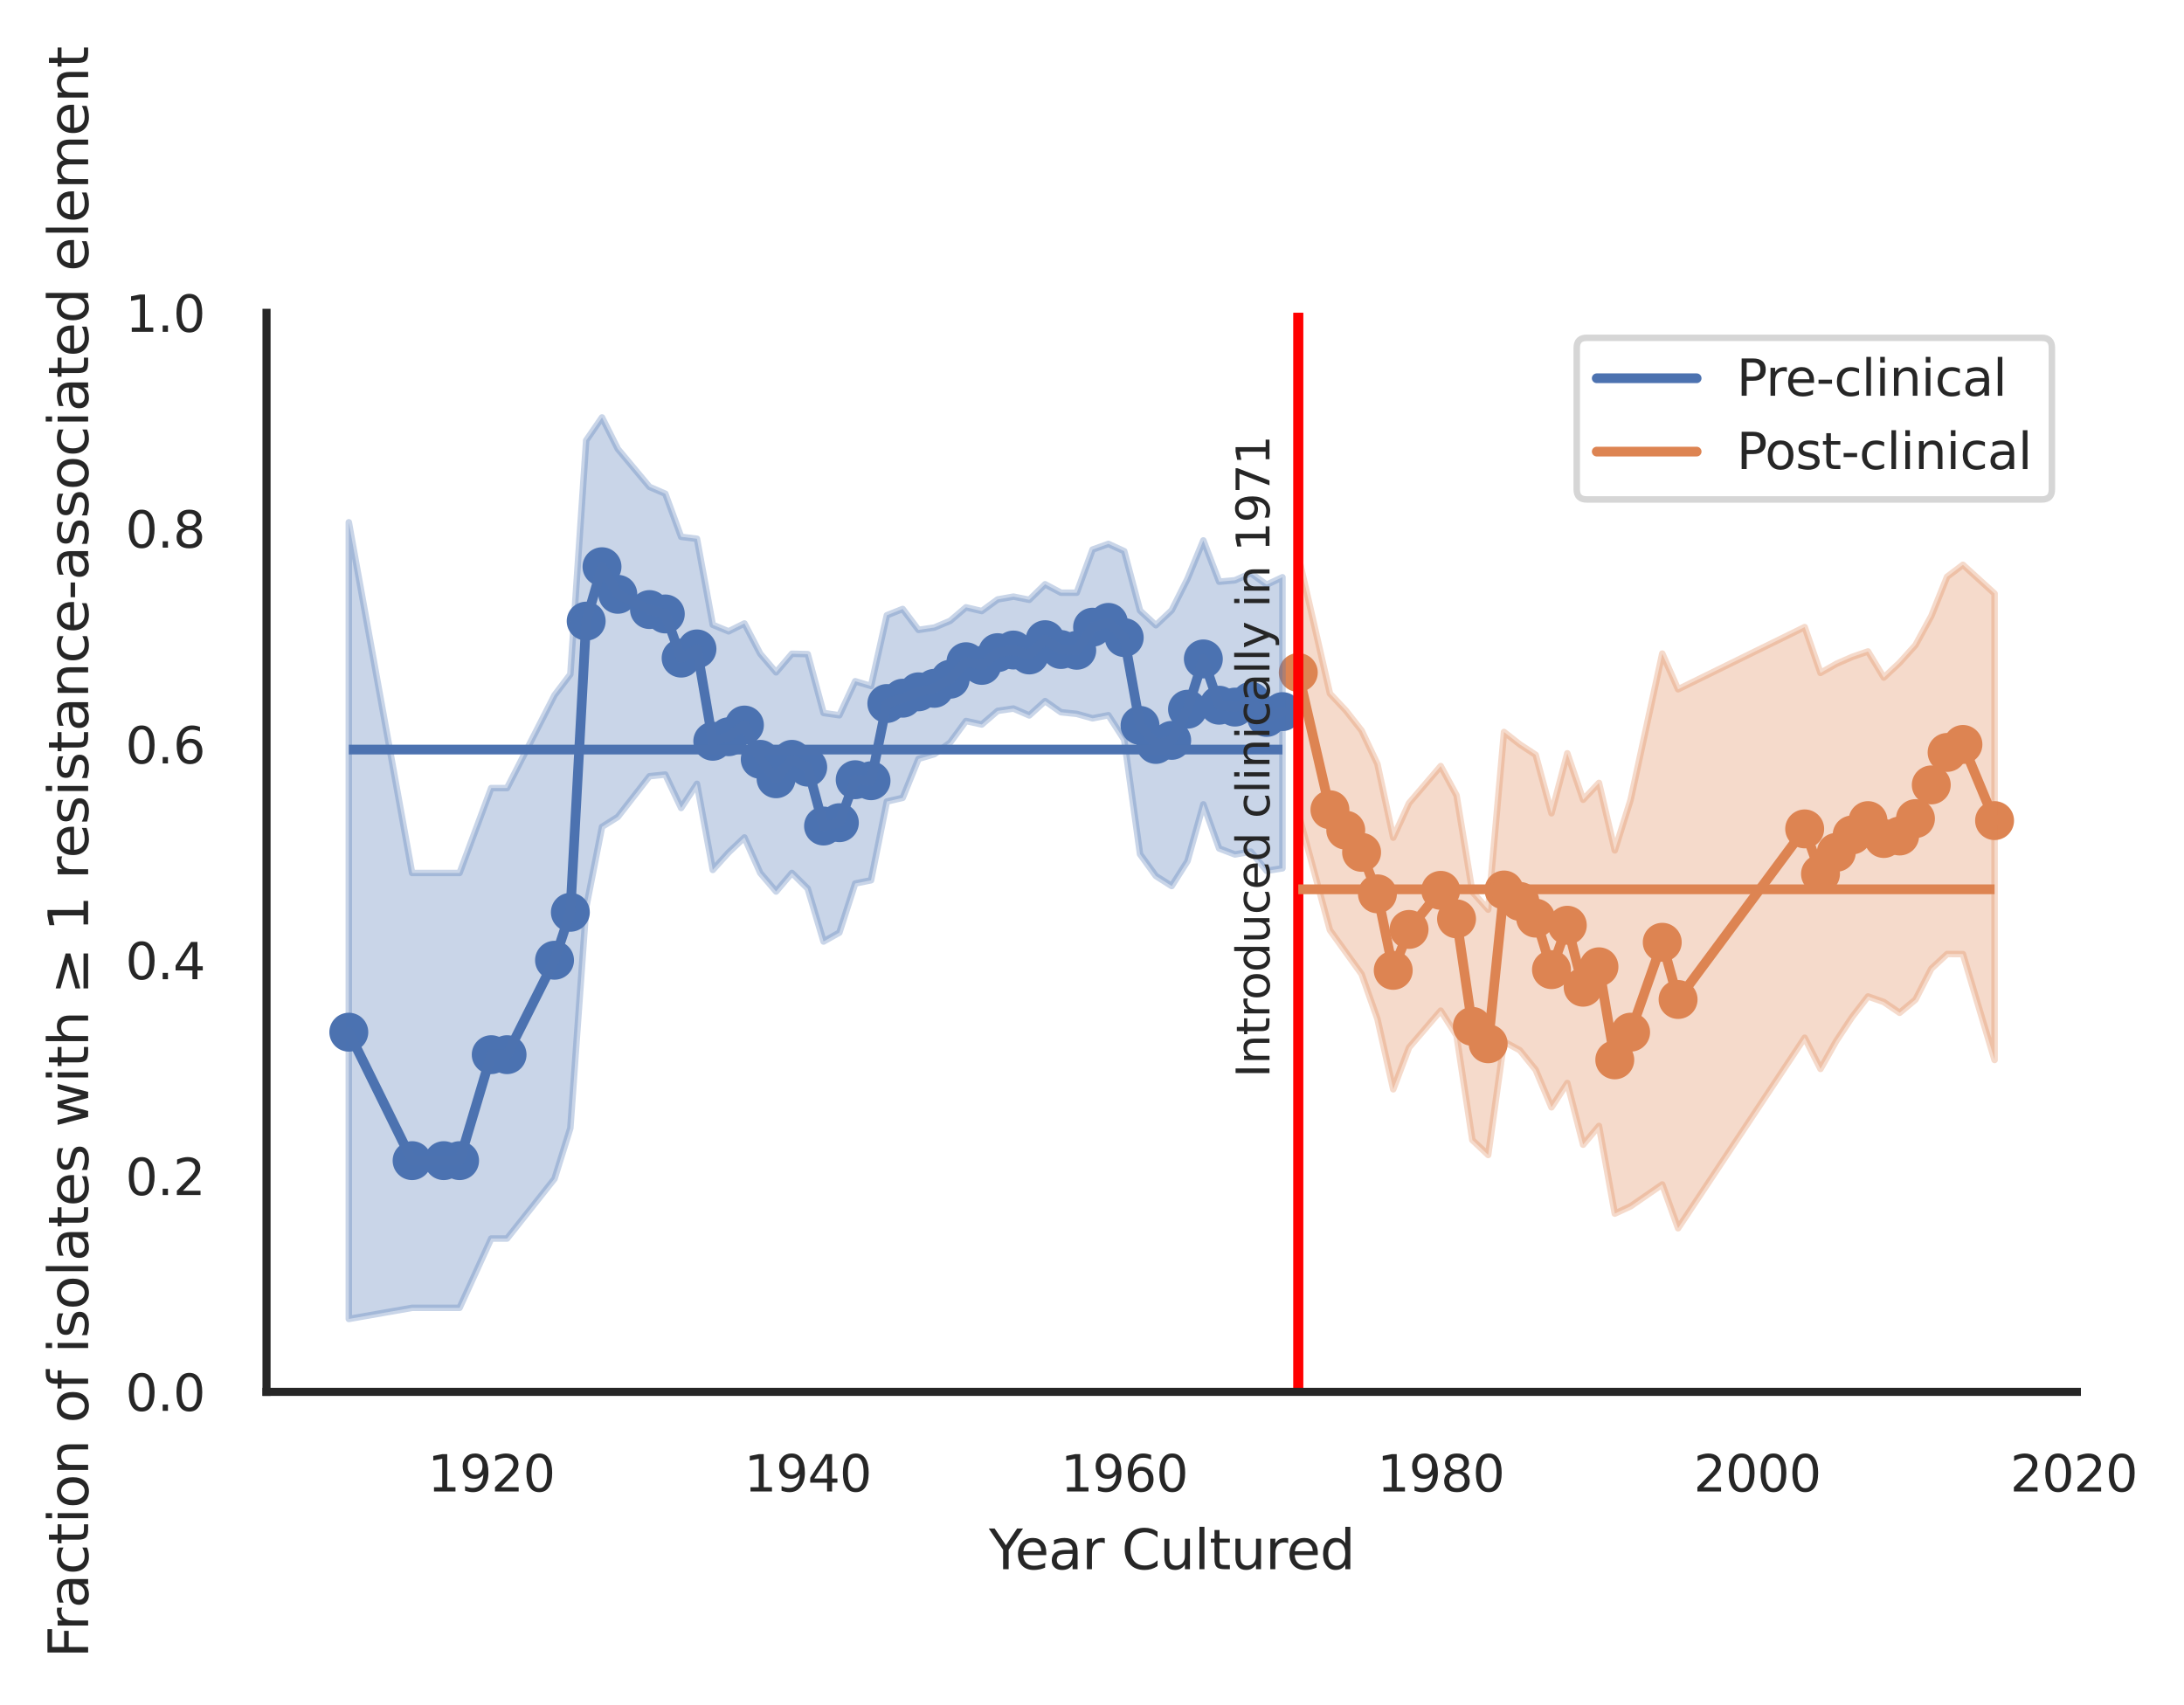 <?xml version="1.0" encoding="utf-8" standalone="no"?>
<!DOCTYPE svg PUBLIC "-//W3C//DTD SVG 1.1//EN"
  "http://www.w3.org/Graphics/SVG/1.1/DTD/svg11.dtd">
<svg xmlns:xlink="http://www.w3.org/1999/xlink" width="336.586pt" height="262.759pt" viewBox="0 0 336.586 262.759" xmlns="http://www.w3.org/2000/svg" version="1.1">
 <defs>
  <style type="text/css">*{stroke-linejoin: round; stroke-linecap: butt}</style>
 </defs>
 <g id="figure_1">
  <g id="patch_1">
   <path d="M -0 262.759 
L 336.586 262.759 
L 336.586 0 
L -0 0 
z
" style="fill: #ffffff"/>
  </g>
  <g id="axes_1">
   <g id="patch_2">
    <path d="M 41.075 214.54 
L 320.075 214.54 
L 320.075 48.22 
L 41.075 48.22 
z
" style="fill: #ffffff"/>
   </g>
   <g id="matplotlib.axis_1">
    <g id="xtick_1">
     <g id="text_1">
      <!-- 1920 -->
      <g style="fill: #262626" transform="translate(65.908 229.89)scale(0.077 -0.077)">
       <defs>
        <path id="DejaVuSans-31" d="M 794 531 
L 1825 531 
L 1825 4091 
L 703 3866 
L 703 4441 
L 1819 4666 
L 2450 4666 
L 2450 531 
L 3481 531 
L 3481 0 
L 794 0 
L 794 531 
z
" transform="scale(0.016)"/>
        <path id="DejaVuSans-39" d="M 703 97 
L 703 672 
Q 941 559 1184 500 
Q 1428 441 1663 441 
Q 2288 441 2617 861 
Q 2947 1281 2994 2138 
Q 2813 1869 2534 1725 
Q 2256 1581 1919 1581 
Q 1219 1581 811 2004 
Q 403 2428 403 3163 
Q 403 3881 828 4315 
Q 1253 4750 1959 4750 
Q 2769 4750 3195 4129 
Q 3622 3509 3622 2328 
Q 3622 1225 3098 567 
Q 2575 -91 1691 -91 
Q 1453 -91 1209 -44 
Q 966 3 703 97 
z
M 1959 2075 
Q 2384 2075 2632 2365 
Q 2881 2656 2881 3163 
Q 2881 3666 2632 3958 
Q 2384 4250 1959 4250 
Q 1534 4250 1286 3958 
Q 1038 3666 1038 3163 
Q 1038 2656 1286 2365 
Q 1534 2075 1959 2075 
z
" transform="scale(0.016)"/>
        <path id="DejaVuSans-32" d="M 1228 531 
L 3431 531 
L 3431 0 
L 469 0 
L 469 531 
Q 828 903 1448 1529 
Q 2069 2156 2228 2338 
Q 2531 2678 2651 2914 
Q 2772 3150 2772 3378 
Q 2772 3750 2511 3984 
Q 2250 4219 1831 4219 
Q 1534 4219 1204 4116 
Q 875 4013 500 3803 
L 500 4441 
Q 881 4594 1212 4672 
Q 1544 4750 1819 4750 
Q 2544 4750 2975 4387 
Q 3406 4025 3406 3419 
Q 3406 3131 3298 2873 
Q 3191 2616 2906 2266 
Q 2828 2175 2409 1742 
Q 1991 1309 1228 531 
z
" transform="scale(0.016)"/>
        <path id="DejaVuSans-30" d="M 2034 4250 
Q 1547 4250 1301 3770 
Q 1056 3291 1056 2328 
Q 1056 1369 1301 889 
Q 1547 409 2034 409 
Q 2525 409 2770 889 
Q 3016 1369 3016 2328 
Q 3016 3291 2770 3770 
Q 2525 4250 2034 4250 
z
M 2034 4750 
Q 2819 4750 3233 4129 
Q 3647 3509 3647 2328 
Q 3647 1150 3233 529 
Q 2819 -91 2034 -91 
Q 1250 -91 836 529 
Q 422 1150 422 2328 
Q 422 3509 836 4129 
Q 1250 4750 2034 4750 
z
" transform="scale(0.016)"/>
       </defs>
       <use xlink:href="#DejaVuSans-31"/>
       <use xlink:href="#DejaVuSans-39" x="63.623"/>
       <use xlink:href="#DejaVuSans-32" x="127.246"/>
       <use xlink:href="#DejaVuSans-30" x="190.869"/>
      </g>
     </g>
    </g>
    <g id="xtick_2">
     <g id="text_2">
      <!-- 1940 -->
      <g style="fill: #262626" transform="translate(114.684 229.89)scale(0.077 -0.077)">
       <defs>
        <path id="DejaVuSans-34" d="M 2419 4116 
L 825 1625 
L 2419 1625 
L 2419 4116 
z
M 2253 4666 
L 3047 4666 
L 3047 1625 
L 3713 1625 
L 3713 1100 
L 3047 1100 
L 3047 0 
L 2419 0 
L 2419 1100 
L 313 1100 
L 313 1709 
L 2253 4666 
z
" transform="scale(0.016)"/>
       </defs>
       <use xlink:href="#DejaVuSans-31"/>
       <use xlink:href="#DejaVuSans-39" x="63.623"/>
       <use xlink:href="#DejaVuSans-34" x="127.246"/>
       <use xlink:href="#DejaVuSans-30" x="190.869"/>
      </g>
     </g>
    </g>
    <g id="xtick_3">
     <g id="text_3">
      <!-- 1960 -->
      <g style="fill: #262626" transform="translate(163.46 229.89)scale(0.077 -0.077)">
       <defs>
        <path id="DejaVuSans-36" d="M 2113 2584 
Q 1688 2584 1439 2293 
Q 1191 2003 1191 1497 
Q 1191 994 1439 701 
Q 1688 409 2113 409 
Q 2538 409 2786 701 
Q 3034 994 3034 1497 
Q 3034 2003 2786 2293 
Q 2538 2584 2113 2584 
z
M 3366 4563 
L 3366 3988 
Q 3128 4100 2886 4159 
Q 2644 4219 2406 4219 
Q 1781 4219 1451 3797 
Q 1122 3375 1075 2522 
Q 1259 2794 1537 2939 
Q 1816 3084 2150 3084 
Q 2853 3084 3261 2657 
Q 3669 2231 3669 1497 
Q 3669 778 3244 343 
Q 2819 -91 2113 -91 
Q 1303 -91 875 529 
Q 447 1150 447 2328 
Q 447 3434 972 4092 
Q 1497 4750 2381 4750 
Q 2619 4750 2861 4703 
Q 3103 4656 3366 4563 
z
" transform="scale(0.016)"/>
       </defs>
       <use xlink:href="#DejaVuSans-31"/>
       <use xlink:href="#DejaVuSans-39" x="63.623"/>
       <use xlink:href="#DejaVuSans-36" x="127.246"/>
       <use xlink:href="#DejaVuSans-30" x="190.869"/>
      </g>
     </g>
    </g>
    <g id="xtick_4">
     <g id="text_4">
      <!-- 1980 -->
      <g style="fill: #262626" transform="translate(212.237 229.89)scale(0.077 -0.077)">
       <defs>
        <path id="DejaVuSans-38" d="M 2034 2216 
Q 1584 2216 1326 1975 
Q 1069 1734 1069 1313 
Q 1069 891 1326 650 
Q 1584 409 2034 409 
Q 2484 409 2743 651 
Q 3003 894 3003 1313 
Q 3003 1734 2745 1975 
Q 2488 2216 2034 2216 
z
M 1403 2484 
Q 997 2584 770 2862 
Q 544 3141 544 3541 
Q 544 4100 942 4425 
Q 1341 4750 2034 4750 
Q 2731 4750 3128 4425 
Q 3525 4100 3525 3541 
Q 3525 3141 3298 2862 
Q 3072 2584 2669 2484 
Q 3125 2378 3379 2068 
Q 3634 1759 3634 1313 
Q 3634 634 3220 271 
Q 2806 -91 2034 -91 
Q 1263 -91 848 271 
Q 434 634 434 1313 
Q 434 1759 690 2068 
Q 947 2378 1403 2484 
z
M 1172 3481 
Q 1172 3119 1398 2916 
Q 1625 2713 2034 2713 
Q 2441 2713 2670 2916 
Q 2900 3119 2900 3481 
Q 2900 3844 2670 4047 
Q 2441 4250 2034 4250 
Q 1625 4250 1398 4047 
Q 1172 3844 1172 3481 
z
" transform="scale(0.016)"/>
       </defs>
       <use xlink:href="#DejaVuSans-31"/>
       <use xlink:href="#DejaVuSans-39" x="63.623"/>
       <use xlink:href="#DejaVuSans-38" x="127.246"/>
       <use xlink:href="#DejaVuSans-30" x="190.869"/>
      </g>
     </g>
    </g>
    <g id="xtick_5">
     <g id="text_5">
      <!-- 2000 -->
      <g style="fill: #262626" transform="translate(261.013 229.89)scale(0.077 -0.077)">
       <use xlink:href="#DejaVuSans-32"/>
       <use xlink:href="#DejaVuSans-30" x="63.623"/>
       <use xlink:href="#DejaVuSans-30" x="127.246"/>
       <use xlink:href="#DejaVuSans-30" x="190.869"/>
      </g>
     </g>
    </g>
    <g id="xtick_6">
     <g id="text_6">
      <!-- 2020 -->
      <g style="fill: #262626" transform="translate(309.789 229.89)scale(0.077 -0.077)">
       <use xlink:href="#DejaVuSans-32"/>
       <use xlink:href="#DejaVuSans-30" x="63.623"/>
       <use xlink:href="#DejaVuSans-32" x="127.246"/>
       <use xlink:href="#DejaVuSans-30" x="190.869"/>
      </g>
     </g>
    </g>
    <g id="text_7">
     <!-- Year Cultured -->
     <g style="fill: #262626" transform="translate(152.394 241.874)scale(0.084 -0.084)">
      <defs>
       <path id="DejaVuSans-59" d="M -13 4666 
L 666 4666 
L 1959 2747 
L 3244 4666 
L 3922 4666 
L 2272 2222 
L 2272 0 
L 1638 0 
L 1638 2222 
L -13 4666 
z
" transform="scale(0.016)"/>
       <path id="DejaVuSans-65" d="M 3597 1894 
L 3597 1613 
L 953 1613 
Q 991 1019 1311 708 
Q 1631 397 2203 397 
Q 2534 397 2845 478 
Q 3156 559 3463 722 
L 3463 178 
Q 3153 47 2828 -22 
Q 2503 -91 2169 -91 
Q 1331 -91 842 396 
Q 353 884 353 1716 
Q 353 2575 817 3079 
Q 1281 3584 2069 3584 
Q 2775 3584 3186 3129 
Q 3597 2675 3597 1894 
z
M 3022 2063 
Q 3016 2534 2758 2815 
Q 2500 3097 2075 3097 
Q 1594 3097 1305 2825 
Q 1016 2553 972 2059 
L 3022 2063 
z
" transform="scale(0.016)"/>
       <path id="DejaVuSans-61" d="M 2194 1759 
Q 1497 1759 1228 1600 
Q 959 1441 959 1056 
Q 959 750 1161 570 
Q 1363 391 1709 391 
Q 2188 391 2477 730 
Q 2766 1069 2766 1631 
L 2766 1759 
L 2194 1759 
z
M 3341 1997 
L 3341 0 
L 2766 0 
L 2766 531 
Q 2569 213 2275 61 
Q 1981 -91 1556 -91 
Q 1019 -91 701 211 
Q 384 513 384 1019 
Q 384 1609 779 1909 
Q 1175 2209 1959 2209 
L 2766 2209 
L 2766 2266 
Q 2766 2663 2505 2880 
Q 2244 3097 1772 3097 
Q 1472 3097 1187 3025 
Q 903 2953 641 2809 
L 641 3341 
Q 956 3463 1253 3523 
Q 1550 3584 1831 3584 
Q 2591 3584 2966 3190 
Q 3341 2797 3341 1997 
z
" transform="scale(0.016)"/>
       <path id="DejaVuSans-72" d="M 2631 2963 
Q 2534 3019 2420 3045 
Q 2306 3072 2169 3072 
Q 1681 3072 1420 2755 
Q 1159 2438 1159 1844 
L 1159 0 
L 581 0 
L 581 3500 
L 1159 3500 
L 1159 2956 
Q 1341 3275 1631 3429 
Q 1922 3584 2338 3584 
Q 2397 3584 2469 3576 
Q 2541 3569 2628 3553 
L 2631 2963 
z
" transform="scale(0.016)"/>
       <path id="DejaVuSans-20" transform="scale(0.016)"/>
       <path id="DejaVuSans-43" d="M 4122 4306 
L 4122 3641 
Q 3803 3938 3442 4084 
Q 3081 4231 2675 4231 
Q 1875 4231 1450 3742 
Q 1025 3253 1025 2328 
Q 1025 1406 1450 917 
Q 1875 428 2675 428 
Q 3081 428 3442 575 
Q 3803 722 4122 1019 
L 4122 359 
Q 3791 134 3420 21 
Q 3050 -91 2638 -91 
Q 1578 -91 968 557 
Q 359 1206 359 2328 
Q 359 3453 968 4101 
Q 1578 4750 2638 4750 
Q 3056 4750 3426 4639 
Q 3797 4528 4122 4306 
z
" transform="scale(0.016)"/>
       <path id="DejaVuSans-75" d="M 544 1381 
L 544 3500 
L 1119 3500 
L 1119 1403 
Q 1119 906 1312 657 
Q 1506 409 1894 409 
Q 2359 409 2629 706 
Q 2900 1003 2900 1516 
L 2900 3500 
L 3475 3500 
L 3475 0 
L 2900 0 
L 2900 538 
Q 2691 219 2414 64 
Q 2138 -91 1772 -91 
Q 1169 -91 856 284 
Q 544 659 544 1381 
z
M 1991 3584 
L 1991 3584 
z
" transform="scale(0.016)"/>
       <path id="DejaVuSans-6c" d="M 603 4863 
L 1178 4863 
L 1178 0 
L 603 0 
L 603 4863 
z
" transform="scale(0.016)"/>
       <path id="DejaVuSans-74" d="M 1172 4494 
L 1172 3500 
L 2356 3500 
L 2356 3053 
L 1172 3053 
L 1172 1153 
Q 1172 725 1289 603 
Q 1406 481 1766 481 
L 2356 481 
L 2356 0 
L 1766 0 
Q 1100 0 847 248 
Q 594 497 594 1153 
L 594 3053 
L 172 3053 
L 172 3500 
L 594 3500 
L 594 4494 
L 1172 4494 
z
" transform="scale(0.016)"/>
       <path id="DejaVuSans-64" d="M 2906 2969 
L 2906 4863 
L 3481 4863 
L 3481 0 
L 2906 0 
L 2906 525 
Q 2725 213 2448 61 
Q 2172 -91 1784 -91 
Q 1150 -91 751 415 
Q 353 922 353 1747 
Q 353 2572 751 3078 
Q 1150 3584 1784 3584 
Q 2172 3584 2448 3432 
Q 2725 3281 2906 2969 
z
M 947 1747 
Q 947 1113 1208 752 
Q 1469 391 1925 391 
Q 2381 391 2643 752 
Q 2906 1113 2906 1747 
Q 2906 2381 2643 2742 
Q 2381 3103 1925 3103 
Q 1469 3103 1208 2742 
Q 947 2381 947 1747 
z
" transform="scale(0.016)"/>
      </defs>
      <use xlink:href="#DejaVuSans-59"/>
      <use xlink:href="#DejaVuSans-65" x="47.834"/>
      <use xlink:href="#DejaVuSans-61" x="109.357"/>
      <use xlink:href="#DejaVuSans-72" x="170.637"/>
      <use xlink:href="#DejaVuSans-20" x="211.75"/>
      <use xlink:href="#DejaVuSans-43" x="243.537"/>
      <use xlink:href="#DejaVuSans-75" x="313.361"/>
      <use xlink:href="#DejaVuSans-6c" x="376.74"/>
      <use xlink:href="#DejaVuSans-74" x="404.523"/>
      <use xlink:href="#DejaVuSans-75" x="443.732"/>
      <use xlink:href="#DejaVuSans-72" x="507.111"/>
      <use xlink:href="#DejaVuSans-65" x="545.975"/>
      <use xlink:href="#DejaVuSans-64" x="607.498"/>
     </g>
    </g>
   </g>
   <g id="matplotlib.axis_2">
    <g id="ytick_1">
     <g id="text_8">
      <!-- 0.0 -->
      <g style="fill: #262626" transform="translate(19.33 217.465)scale(0.077 -0.077)">
       <defs>
        <path id="DejaVuSans-2e" d="M 684 794 
L 1344 794 
L 1344 0 
L 684 0 
L 684 794 
z
" transform="scale(0.016)"/>
       </defs>
       <use xlink:href="#DejaVuSans-30"/>
       <use xlink:href="#DejaVuSans-2e" x="63.623"/>
       <use xlink:href="#DejaVuSans-30" x="95.41"/>
      </g>
     </g>
    </g>
    <g id="ytick_2">
     <g id="text_9">
      <!-- 0.2 -->
      <g style="fill: #262626" transform="translate(19.33 184.201)scale(0.077 -0.077)">
       <use xlink:href="#DejaVuSans-30"/>
       <use xlink:href="#DejaVuSans-2e" x="63.623"/>
       <use xlink:href="#DejaVuSans-32" x="95.41"/>
      </g>
     </g>
    </g>
    <g id="ytick_3">
     <g id="text_10">
      <!-- 0.4 -->
      <g style="fill: #262626" transform="translate(19.33 150.937)scale(0.077 -0.077)">
       <use xlink:href="#DejaVuSans-30"/>
       <use xlink:href="#DejaVuSans-2e" x="63.623"/>
       <use xlink:href="#DejaVuSans-34" x="95.41"/>
      </g>
     </g>
    </g>
    <g id="ytick_4">
     <g id="text_11">
      <!-- 0.6 -->
      <g style="fill: #262626" transform="translate(19.33 117.673)scale(0.077 -0.077)">
       <use xlink:href="#DejaVuSans-30"/>
       <use xlink:href="#DejaVuSans-2e" x="63.623"/>
       <use xlink:href="#DejaVuSans-36" x="95.41"/>
      </g>
     </g>
    </g>
    <g id="ytick_5">
     <g id="text_12">
      <!-- 0.8 -->
      <g style="fill: #262626" transform="translate(19.33 84.409)scale(0.077 -0.077)">
       <use xlink:href="#DejaVuSans-30"/>
       <use xlink:href="#DejaVuSans-2e" x="63.623"/>
       <use xlink:href="#DejaVuSans-38" x="95.41"/>
      </g>
     </g>
    </g>
    <g id="ytick_6">
     <g id="text_13">
      <!-- 1.0 -->
      <g style="fill: #262626" transform="translate(19.33 51.145)scale(0.077 -0.077)">
       <use xlink:href="#DejaVuSans-31"/>
       <use xlink:href="#DejaVuSans-2e" x="63.623"/>
       <use xlink:href="#DejaVuSans-30" x="95.41"/>
      </g>
     </g>
    </g>
    <g id="text_14">
     <!-- Fraction of isolates with ≥ 1 resistance-associated element -->
     <g style="fill: #262626" transform="translate(13.583 255.559)rotate(-90)scale(0.084 -0.084)">
      <defs>
       <path id="DejaVuSans-46" d="M 628 4666 
L 3309 4666 
L 3309 4134 
L 1259 4134 
L 1259 2759 
L 3109 2759 
L 3109 2228 
L 1259 2228 
L 1259 0 
L 628 0 
L 628 4666 
z
" transform="scale(0.016)"/>
       <path id="DejaVuSans-63" d="M 3122 3366 
L 3122 2828 
Q 2878 2963 2633 3030 
Q 2388 3097 2138 3097 
Q 1578 3097 1268 2742 
Q 959 2388 959 1747 
Q 959 1106 1268 751 
Q 1578 397 2138 397 
Q 2388 397 2633 464 
Q 2878 531 3122 666 
L 3122 134 
Q 2881 22 2623 -34 
Q 2366 -91 2075 -91 
Q 1284 -91 818 406 
Q 353 903 353 1747 
Q 353 2603 823 3093 
Q 1294 3584 2113 3584 
Q 2378 3584 2631 3529 
Q 2884 3475 3122 3366 
z
" transform="scale(0.016)"/>
       <path id="DejaVuSans-69" d="M 603 3500 
L 1178 3500 
L 1178 0 
L 603 0 
L 603 3500 
z
M 603 4863 
L 1178 4863 
L 1178 4134 
L 603 4134 
L 603 4863 
z
" transform="scale(0.016)"/>
       <path id="DejaVuSans-6f" d="M 1959 3097 
Q 1497 3097 1228 2736 
Q 959 2375 959 1747 
Q 959 1119 1226 758 
Q 1494 397 1959 397 
Q 2419 397 2687 759 
Q 2956 1122 2956 1747 
Q 2956 2369 2687 2733 
Q 2419 3097 1959 3097 
z
M 1959 3584 
Q 2709 3584 3137 3096 
Q 3566 2609 3566 1747 
Q 3566 888 3137 398 
Q 2709 -91 1959 -91 
Q 1206 -91 779 398 
Q 353 888 353 1747 
Q 353 2609 779 3096 
Q 1206 3584 1959 3584 
z
" transform="scale(0.016)"/>
       <path id="DejaVuSans-6e" d="M 3513 2113 
L 3513 0 
L 2938 0 
L 2938 2094 
Q 2938 2591 2744 2837 
Q 2550 3084 2163 3084 
Q 1697 3084 1428 2787 
Q 1159 2491 1159 1978 
L 1159 0 
L 581 0 
L 581 3500 
L 1159 3500 
L 1159 2956 
Q 1366 3272 1645 3428 
Q 1925 3584 2291 3584 
Q 2894 3584 3203 3211 
Q 3513 2838 3513 2113 
z
" transform="scale(0.016)"/>
       <path id="DejaVuSans-66" d="M 2375 4863 
L 2375 4384 
L 1825 4384 
Q 1516 4384 1395 4259 
Q 1275 4134 1275 3809 
L 1275 3500 
L 2222 3500 
L 2222 3053 
L 1275 3053 
L 1275 0 
L 697 0 
L 697 3053 
L 147 3053 
L 147 3500 
L 697 3500 
L 697 3744 
Q 697 4328 969 4595 
Q 1241 4863 1831 4863 
L 2375 4863 
z
" transform="scale(0.016)"/>
       <path id="DejaVuSans-73" d="M 2834 3397 
L 2834 2853 
Q 2591 2978 2328 3040 
Q 2066 3103 1784 3103 
Q 1356 3103 1142 2972 
Q 928 2841 928 2578 
Q 928 2378 1081 2264 
Q 1234 2150 1697 2047 
L 1894 2003 
Q 2506 1872 2764 1633 
Q 3022 1394 3022 966 
Q 3022 478 2636 193 
Q 2250 -91 1575 -91 
Q 1294 -91 989 -36 
Q 684 19 347 128 
L 347 722 
Q 666 556 975 473 
Q 1284 391 1588 391 
Q 1994 391 2212 530 
Q 2431 669 2431 922 
Q 2431 1156 2273 1281 
Q 2116 1406 1581 1522 
L 1381 1569 
Q 847 1681 609 1914 
Q 372 2147 372 2553 
Q 372 3047 722 3315 
Q 1072 3584 1716 3584 
Q 2034 3584 2315 3537 
Q 2597 3491 2834 3397 
z
" transform="scale(0.016)"/>
       <path id="DejaVuSans-77" d="M 269 3500 
L 844 3500 
L 1563 769 
L 2278 3500 
L 2956 3500 
L 3675 769 
L 4391 3500 
L 4966 3500 
L 4050 0 
L 3372 0 
L 2619 2869 
L 1863 0 
L 1184 0 
L 269 3500 
z
" transform="scale(0.016)"/>
       <path id="DejaVuSans-68" d="M 3513 2113 
L 3513 0 
L 2938 0 
L 2938 2094 
Q 2938 2591 2744 2837 
Q 2550 3084 2163 3084 
Q 1697 3084 1428 2787 
Q 1159 2491 1159 1978 
L 1159 0 
L 581 0 
L 581 4863 
L 1159 4863 
L 1159 2956 
Q 1366 3272 1645 3428 
Q 1925 3584 2291 3584 
Q 2894 3584 3203 3211 
Q 3513 2838 3513 2113 
z
" transform="scale(0.016)"/>
       <path id="DejaVuSans-2265" d="M 678 3175 
L 678 3725 
L 4684 2578 
L 4684 2047 
L 678 897 
L 678 1453 
L 3681 2309 
L 678 3175 
z
M 4684 531 
L 4684 0 
L 678 0 
L 678 531 
L 4684 531 
z
" transform="scale(0.016)"/>
       <path id="DejaVuSans-2d" d="M 313 2009 
L 1997 2009 
L 1997 1497 
L 313 1497 
L 313 2009 
z
" transform="scale(0.016)"/>
       <path id="DejaVuSans-6d" d="M 3328 2828 
Q 3544 3216 3844 3400 
Q 4144 3584 4550 3584 
Q 5097 3584 5394 3201 
Q 5691 2819 5691 2113 
L 5691 0 
L 5113 0 
L 5113 2094 
Q 5113 2597 4934 2840 
Q 4756 3084 4391 3084 
Q 3944 3084 3684 2787 
Q 3425 2491 3425 1978 
L 3425 0 
L 2847 0 
L 2847 2094 
Q 2847 2600 2669 2842 
Q 2491 3084 2119 3084 
Q 1678 3084 1418 2786 
Q 1159 2488 1159 1978 
L 1159 0 
L 581 0 
L 581 3500 
L 1159 3500 
L 1159 2956 
Q 1356 3278 1631 3431 
Q 1906 3584 2284 3584 
Q 2666 3584 2933 3390 
Q 3200 3197 3328 2828 
z
" transform="scale(0.016)"/>
      </defs>
      <use xlink:href="#DejaVuSans-46"/>
      <use xlink:href="#DejaVuSans-72" x="50.27"/>
      <use xlink:href="#DejaVuSans-61" x="91.383"/>
      <use xlink:href="#DejaVuSans-63" x="152.662"/>
      <use xlink:href="#DejaVuSans-74" x="207.643"/>
      <use xlink:href="#DejaVuSans-69" x="246.852"/>
      <use xlink:href="#DejaVuSans-6f" x="274.635"/>
      <use xlink:href="#DejaVuSans-6e" x="335.816"/>
      <use xlink:href="#DejaVuSans-20" x="399.195"/>
      <use xlink:href="#DejaVuSans-6f" x="430.982"/>
      <use xlink:href="#DejaVuSans-66" x="492.164"/>
      <use xlink:href="#DejaVuSans-20" x="527.369"/>
      <use xlink:href="#DejaVuSans-69" x="559.156"/>
      <use xlink:href="#DejaVuSans-73" x="586.939"/>
      <use xlink:href="#DejaVuSans-6f" x="639.039"/>
      <use xlink:href="#DejaVuSans-6c" x="700.221"/>
      <use xlink:href="#DejaVuSans-61" x="728.004"/>
      <use xlink:href="#DejaVuSans-74" x="789.283"/>
      <use xlink:href="#DejaVuSans-65" x="828.492"/>
      <use xlink:href="#DejaVuSans-73" x="890.016"/>
      <use xlink:href="#DejaVuSans-20" x="942.115"/>
      <use xlink:href="#DejaVuSans-77" x="973.902"/>
      <use xlink:href="#DejaVuSans-69" x="1055.689"/>
      <use xlink:href="#DejaVuSans-74" x="1083.473"/>
      <use xlink:href="#DejaVuSans-68" x="1122.682"/>
      <use xlink:href="#DejaVuSans-20" x="1186.061"/>
      <use xlink:href="#DejaVuSans-2265" x="1217.848"/>
      <use xlink:href="#DejaVuSans-20" x="1301.637"/>
      <use xlink:href="#DejaVuSans-31" x="1333.424"/>
      <use xlink:href="#DejaVuSans-20" x="1397.047"/>
      <use xlink:href="#DejaVuSans-72" x="1428.834"/>
      <use xlink:href="#DejaVuSans-65" x="1467.697"/>
      <use xlink:href="#DejaVuSans-73" x="1529.221"/>
      <use xlink:href="#DejaVuSans-69" x="1581.32"/>
      <use xlink:href="#DejaVuSans-73" x="1609.104"/>
      <use xlink:href="#DejaVuSans-74" x="1661.203"/>
      <use xlink:href="#DejaVuSans-61" x="1700.412"/>
      <use xlink:href="#DejaVuSans-6e" x="1761.691"/>
      <use xlink:href="#DejaVuSans-63" x="1825.07"/>
      <use xlink:href="#DejaVuSans-65" x="1880.051"/>
      <use xlink:href="#DejaVuSans-2d" x="1941.574"/>
      <use xlink:href="#DejaVuSans-61" x="1977.658"/>
      <use xlink:href="#DejaVuSans-73" x="2038.938"/>
      <use xlink:href="#DejaVuSans-73" x="2091.037"/>
      <use xlink:href="#DejaVuSans-6f" x="2143.137"/>
      <use xlink:href="#DejaVuSans-63" x="2204.318"/>
      <use xlink:href="#DejaVuSans-69" x="2259.299"/>
      <use xlink:href="#DejaVuSans-61" x="2287.082"/>
      <use xlink:href="#DejaVuSans-74" x="2348.361"/>
      <use xlink:href="#DejaVuSans-65" x="2387.57"/>
      <use xlink:href="#DejaVuSans-64" x="2449.094"/>
      <use xlink:href="#DejaVuSans-20" x="2512.57"/>
      <use xlink:href="#DejaVuSans-65" x="2544.357"/>
      <use xlink:href="#DejaVuSans-6c" x="2605.881"/>
      <use xlink:href="#DejaVuSans-65" x="2633.664"/>
      <use xlink:href="#DejaVuSans-6d" x="2695.188"/>
      <use xlink:href="#DejaVuSans-65" x="2792.6"/>
      <use xlink:href="#DejaVuSans-6e" x="2854.123"/>
      <use xlink:href="#DejaVuSans-74" x="2917.502"/>
     </g>
    </g>
   </g>
   <g id="PathCollection_1">
    <defs>
     <path id="C0_0_96c9a872b0" d="M 0 3 
C 0.796 3 1.559 2.684 2.121 2.121 
C 2.684 1.559 3 0.796 3 -0 
C 3 -0.796 2.684 -1.559 2.121 -2.121 
C 1.559 -2.684 0.796 -3 0 -3 
C -0.796 -3 -1.559 -2.684 -2.121 -2.121 
C -2.684 -1.559 -3 -0.796 -3 0 
C -3 0.796 -2.684 1.559 -2.121 2.121 
C -1.559 2.684 -0.796 3 0 3 
z
"/>
    </defs>
    <g clip-path="url(#pf29398d913)">
     <use xlink:href="#C0_0_96c9a872b0" x="53.757" y="159.1" style="fill: #4c72b0"/>
    </g>
    <g clip-path="url(#pf29398d913)">
     <use xlink:href="#C0_0_96c9a872b0" x="63.512" y="178.9" style="fill: #4c72b0"/>
    </g>
    <g clip-path="url(#pf29398d913)">
     <use xlink:href="#C0_0_96c9a872b0" x="68.39" y="178.9" style="fill: #4c72b0"/>
    </g>
    <g clip-path="url(#pf29398d913)">
     <use xlink:href="#C0_0_96c9a872b0" x="70.829" y="178.9" style="fill: #4c72b0"/>
    </g>
    <g clip-path="url(#pf29398d913)">
     <use xlink:href="#C0_0_96c9a872b0" x="75.706" y="162.565" style="fill: #4c72b0"/>
    </g>
    <g clip-path="url(#pf29398d913)">
     <use xlink:href="#C0_0_96c9a872b0" x="78.145" y="162.565" style="fill: #4c72b0"/>
    </g>
    <g clip-path="url(#pf29398d913)">
     <use xlink:href="#C0_0_96c9a872b0" x="85.461" y="148.012" style="fill: #4c72b0"/>
    </g>
    <g clip-path="url(#pf29398d913)">
     <use xlink:href="#C0_0_96c9a872b0" x="87.9" y="140.62" style="fill: #4c72b0"/>
    </g>
    <g clip-path="url(#pf29398d913)">
     <use xlink:href="#C0_0_96c9a872b0" x="90.339" y="95.74" style="fill: #4c72b0"/>
    </g>
    <g clip-path="url(#pf29398d913)">
     <use xlink:href="#C0_0_96c9a872b0" x="92.778" y="87.354" style="fill: #4c72b0"/>
    </g>
    <g clip-path="url(#pf29398d913)">
     <use xlink:href="#C0_0_96c9a872b0" x="95.217" y="91.607" style="fill: #4c72b0"/>
    </g>
    <g clip-path="url(#pf29398d913)">
     <use xlink:href="#C0_0_96c9a872b0" x="100.094" y="93.958" style="fill: #4c72b0"/>
    </g>
    <g clip-path="url(#pf29398d913)">
     <use xlink:href="#C0_0_96c9a872b0" x="102.533" y="94.634" style="fill: #4c72b0"/>
    </g>
    <g clip-path="url(#pf29398d913)">
     <use xlink:href="#C0_0_96c9a872b0" x="104.972" y="101.442" style="fill: #4c72b0"/>
    </g>
    <g clip-path="url(#pf29398d913)">
     <use xlink:href="#C0_0_96c9a872b0" x="107.411" y="100.024" style="fill: #4c72b0"/>
    </g>
    <g clip-path="url(#pf29398d913)">
     <use xlink:href="#C0_0_96c9a872b0" x="109.85" y="114.258" style="fill: #4c72b0"/>
    </g>
    <g clip-path="url(#pf29398d913)">
     <use xlink:href="#C0_0_96c9a872b0" x="112.288" y="113.56" style="fill: #4c72b0"/>
    </g>
    <g clip-path="url(#pf29398d913)">
     <use xlink:href="#C0_0_96c9a872b0" x="114.727" y="111.758" style="fill: #4c72b0"/>
    </g>
    <g clip-path="url(#pf29398d913)">
     <use xlink:href="#C0_0_96c9a872b0" x="117.166" y="117.042" style="fill: #4c72b0"/>
    </g>
    <g clip-path="url(#pf29398d913)">
     <use xlink:href="#C0_0_96c9a872b0" x="119.605" y="120.04" style="fill: #4c72b0"/>
    </g>
    <g clip-path="url(#pf29398d913)">
     <use xlink:href="#C0_0_96c9a872b0" x="122.044" y="117.042" style="fill: #4c72b0"/>
    </g>
    <g clip-path="url(#pf29398d913)">
     <use xlink:href="#C0_0_96c9a872b0" x="124.482" y="118.249" style="fill: #4c72b0"/>
    </g>
    <g clip-path="url(#pf29398d913)">
     <use xlink:href="#C0_0_96c9a872b0" x="126.921" y="127.323" style="fill: #4c72b0"/>
    </g>
    <g clip-path="url(#pf29398d913)">
     <use xlink:href="#C0_0_96c9a872b0" x="129.36" y="126.81" style="fill: #4c72b0"/>
    </g>
    <g clip-path="url(#pf29398d913)">
     <use xlink:href="#C0_0_96c9a872b0" x="131.799" y="120.185" style="fill: #4c72b0"/>
    </g>
    <g clip-path="url(#pf29398d913)">
     <use xlink:href="#C0_0_96c9a872b0" x="134.238" y="120.341" style="fill: #4c72b0"/>
    </g>
    <g clip-path="url(#pf29398d913)">
     <use xlink:href="#C0_0_96c9a872b0" x="136.676" y="108.439" style="fill: #4c72b0"/>
    </g>
    <g clip-path="url(#pf29398d913)">
     <use xlink:href="#C0_0_96c9a872b0" x="139.115" y="107.62" style="fill: #4c72b0"/>
    </g>
    <g clip-path="url(#pf29398d913)">
     <use xlink:href="#C0_0_96c9a872b0" x="141.554" y="106.638" style="fill: #4c72b0"/>
    </g>
    <g clip-path="url(#pf29398d913)">
     <use xlink:href="#C0_0_96c9a872b0" x="143.993" y="106.099" style="fill: #4c72b0"/>
    </g>
    <g clip-path="url(#pf29398d913)">
     <use xlink:href="#C0_0_96c9a872b0" x="146.432" y="104.694" style="fill: #4c72b0"/>
    </g>
    <g clip-path="url(#pf29398d913)">
     <use xlink:href="#C0_0_96c9a872b0" x="148.87" y="101.996" style="fill: #4c72b0"/>
    </g>
    <g clip-path="url(#pf29398d913)">
     <use xlink:href="#C0_0_96c9a872b0" x="151.309" y="102.562" style="fill: #4c72b0"/>
    </g>
    <g clip-path="url(#pf29398d913)">
     <use xlink:href="#C0_0_96c9a872b0" x="153.748" y="100.6" style="fill: #4c72b0"/>
    </g>
    <g clip-path="url(#pf29398d913)">
     <use xlink:href="#C0_0_96c9a872b0" x="156.187" y="100.195" style="fill: #4c72b0"/>
    </g>
    <g clip-path="url(#pf29398d913)">
     <use xlink:href="#C0_0_96c9a872b0" x="158.626" y="100.955" style="fill: #4c72b0"/>
    </g>
    <g clip-path="url(#pf29398d913)">
     <use xlink:href="#C0_0_96c9a872b0" x="161.065" y="98.601" style="fill: #4c72b0"/>
    </g>
    <g clip-path="url(#pf29398d913)">
     <use xlink:href="#C0_0_96c9a872b0" x="163.503" y="100.116" style="fill: #4c72b0"/>
    </g>
    <g clip-path="url(#pf29398d913)">
     <use xlink:href="#C0_0_96c9a872b0" x="165.942" y="100.235" style="fill: #4c72b0"/>
    </g>
    <g clip-path="url(#pf29398d913)">
     <use xlink:href="#C0_0_96c9a872b0" x="168.381" y="96.675" style="fill: #4c72b0"/>
    </g>
    <g clip-path="url(#pf29398d913)">
     <use xlink:href="#C0_0_96c9a872b0" x="170.82" y="95.934" style="fill: #4c72b0"/>
    </g>
    <g clip-path="url(#pf29398d913)">
     <use xlink:href="#C0_0_96c9a872b0" x="173.259" y="98.277" style="fill: #4c72b0"/>
    </g>
    <g clip-path="url(#pf29398d913)">
     <use xlink:href="#C0_0_96c9a872b0" x="175.697" y="111.813" style="fill: #4c72b0"/>
    </g>
    <g clip-path="url(#pf29398d913)">
     <use xlink:href="#C0_0_96c9a872b0" x="178.136" y="114.748" style="fill: #4c72b0"/>
    </g>
    <g clip-path="url(#pf29398d913)">
     <use xlink:href="#C0_0_96c9a872b0" x="180.575" y="114.12" style="fill: #4c72b0"/>
    </g>
    <g clip-path="url(#pf29398d913)">
     <use xlink:href="#C0_0_96c9a872b0" x="183.014" y="109.317" style="fill: #4c72b0"/>
    </g>
    <g clip-path="url(#pf29398d913)">
     <use xlink:href="#C0_0_96c9a872b0" x="185.453" y="101.567" style="fill: #4c72b0"/>
    </g>
    <g clip-path="url(#pf29398d913)">
     <use xlink:href="#C0_0_96c9a872b0" x="187.891" y="108.7" style="fill: #4c72b0"/>
    </g>
    <g clip-path="url(#pf29398d913)">
     <use xlink:href="#C0_0_96c9a872b0" x="190.33" y="108.99" style="fill: #4c72b0"/>
    </g>
    <g clip-path="url(#pf29398d913)">
     <use xlink:href="#C0_0_96c9a872b0" x="192.769" y="108.095" style="fill: #4c72b0"/>
    </g>
    <g clip-path="url(#pf29398d913)">
     <use xlink:href="#C0_0_96c9a872b0" x="195.208" y="110.59" style="fill: #4c72b0"/>
    </g>
    <g clip-path="url(#pf29398d913)">
     <use xlink:href="#C0_0_96c9a872b0" x="197.647" y="109.686" style="fill: #4c72b0"/>
    </g>
    <g clip-path="url(#pf29398d913)">
     <use xlink:href="#C0_0_96c9a872b0" x="200.086" y="103.66" style="fill: #dd8452"/>
    </g>
    <g clip-path="url(#pf29398d913)">
     <use xlink:href="#C0_0_96c9a872b0" x="204.963" y="124.814" style="fill: #dd8452"/>
    </g>
    <g clip-path="url(#pf29398d913)">
     <use xlink:href="#C0_0_96c9a872b0" x="207.402" y="127.962" style="fill: #dd8452"/>
    </g>
    <g clip-path="url(#pf29398d913)">
     <use xlink:href="#C0_0_96c9a872b0" x="209.841" y="131.38" style="fill: #dd8452"/>
    </g>
    <g clip-path="url(#pf29398d913)">
     <use xlink:href="#C0_0_96c9a872b0" x="212.28" y="137.776" style="fill: #dd8452"/>
    </g>
    <g clip-path="url(#pf29398d913)">
     <use xlink:href="#C0_0_96c9a872b0" x="214.718" y="149.571" style="fill: #dd8452"/>
    </g>
    <g clip-path="url(#pf29398d913)">
     <use xlink:href="#C0_0_96c9a872b0" x="217.157" y="143.26" style="fill: #dd8452"/>
    </g>
    <g clip-path="url(#pf29398d913)">
     <use xlink:href="#C0_0_96c9a872b0" x="222.035" y="137.236" style="fill: #dd8452"/>
    </g>
    <g clip-path="url(#pf29398d913)">
     <use xlink:href="#C0_0_96c9a872b0" x="224.474" y="141.632" style="fill: #dd8452"/>
    </g>
    <g clip-path="url(#pf29398d913)">
     <use xlink:href="#C0_0_96c9a872b0" x="226.912" y="158.205" style="fill: #dd8452"/>
    </g>
    <g clip-path="url(#pf29398d913)">
     <use xlink:href="#C0_0_96c9a872b0" x="229.351" y="160.888" style="fill: #dd8452"/>
    </g>
    <g clip-path="url(#pf29398d913)">
     <use xlink:href="#C0_0_96c9a872b0" x="231.79" y="137.181" style="fill: #dd8452"/>
    </g>
    <g clip-path="url(#pf29398d913)">
     <use xlink:href="#C0_0_96c9a872b0" x="234.229" y="138.94" style="fill: #dd8452"/>
    </g>
    <g clip-path="url(#pf29398d913)">
     <use xlink:href="#C0_0_96c9a872b0" x="236.668" y="141.521" style="fill: #dd8452"/>
    </g>
    <g clip-path="url(#pf29398d913)">
     <use xlink:href="#C0_0_96c9a872b0" x="239.107" y="149.458" style="fill: #dd8452"/>
    </g>
    <g clip-path="url(#pf29398d913)">
     <use xlink:href="#C0_0_96c9a872b0" x="241.545" y="142.617" style="fill: #dd8452"/>
    </g>
    <g clip-path="url(#pf29398d913)">
     <use xlink:href="#C0_0_96c9a872b0" x="243.984" y="152.17" style="fill: #dd8452"/>
    </g>
    <g clip-path="url(#pf29398d913)">
     <use xlink:href="#C0_0_96c9a872b0" x="246.423" y="149.02" style="fill: #dd8452"/>
    </g>
    <g clip-path="url(#pf29398d913)">
     <use xlink:href="#C0_0_96c9a872b0" x="248.862" y="163.364" style="fill: #dd8452"/>
    </g>
    <g clip-path="url(#pf29398d913)">
     <use xlink:href="#C0_0_96c9a872b0" x="251.301" y="159.1" style="fill: #dd8452"/>
    </g>
    <g clip-path="url(#pf29398d913)">
     <use xlink:href="#C0_0_96c9a872b0" x="256.178" y="145.24" style="fill: #dd8452"/>
    </g>
    <g clip-path="url(#pf29398d913)">
     <use xlink:href="#C0_0_96c9a872b0" x="258.617" y="154.06" style="fill: #dd8452"/>
    </g>
    <g clip-path="url(#pf29398d913)">
     <use xlink:href="#C0_0_96c9a872b0" x="278.127" y="127.764" style="fill: #dd8452"/>
    </g>
    <g clip-path="url(#pf29398d913)">
     <use xlink:href="#C0_0_96c9a872b0" x="280.566" y="134.706" style="fill: #dd8452"/>
    </g>
    <g clip-path="url(#pf29398d913)">
     <use xlink:href="#C0_0_96c9a872b0" x="283.005" y="131.38" style="fill: #dd8452"/>
    </g>
    <g clip-path="url(#pf29398d913)">
     <use xlink:href="#C0_0_96c9a872b0" x="285.444" y="128.697" style="fill: #dd8452"/>
    </g>
    <g clip-path="url(#pf29398d913)">
     <use xlink:href="#C0_0_96c9a872b0" x="287.883" y="126.488" style="fill: #dd8452"/>
    </g>
    <g clip-path="url(#pf29398d913)">
     <use xlink:href="#C0_0_96c9a872b0" x="290.322" y="129.247" style="fill: #dd8452"/>
    </g>
    <g clip-path="url(#pf29398d913)">
     <use xlink:href="#C0_0_96c9a872b0" x="292.76" y="128.86" style="fill: #dd8452"/>
    </g>
    <g clip-path="url(#pf29398d913)">
     <use xlink:href="#C0_0_96c9a872b0" x="295.199" y="126.182" style="fill: #dd8452"/>
    </g>
    <g clip-path="url(#pf29398d913)">
     <use xlink:href="#C0_0_96c9a872b0" x="297.638" y="120.985" style="fill: #dd8452"/>
    </g>
    <g clip-path="url(#pf29398d913)">
     <use xlink:href="#C0_0_96c9a872b0" x="300.077" y="115.98" style="fill: #dd8452"/>
    </g>
    <g clip-path="url(#pf29398d913)">
     <use xlink:href="#C0_0_96c9a872b0" x="302.516" y="114.748" style="fill: #dd8452"/>
    </g>
    <g clip-path="url(#pf29398d913)">
     <use xlink:href="#C0_0_96c9a872b0" x="307.393" y="126.488" style="fill: #dd8452"/>
    </g>
   </g>
   <g id="PolyCollection_1">
    <defs>
     <path id="m072c5a79ee" d="M 53.757 -182.253 
L 53.757 -59.46 
L 63.512 -61.171 
L 68.39 -61.171 
L 70.829 -61.171 
L 75.706 -71.853 
L 78.145 -71.853 
L 85.461 -81.073 
L 87.9 -88.881 
L 90.339 -122.897 
L 92.778 -135.309 
L 95.217 -136.849 
L 100.094 -143.114 
L 102.533 -143.372 
L 104.972 -138.22 
L 107.411 -141.94 
L 109.85 -128.671 
L 112.288 -131.36 
L 114.727 -133.679 
L 117.166 -128.205 
L 119.605 -125.342 
L 122.044 -128.205 
L 124.482 -125.795 
L 126.921 -117.637 
L 129.36 -119.012 
L 131.799 -126.58 
L 134.238 -127.073 
L 136.676 -139.217 
L 139.115 -139.778 
L 141.554 -145.789 
L 143.993 -146.511 
L 146.432 -148.305 
L 148.87 -151.625 
L 151.309 -151.09 
L 153.748 -153.187 
L 156.187 -153.544 
L 158.626 -152.486 
L 161.065 -154.694 
L 163.503 -152.979 
L 165.942 -152.723 
L 168.381 -152.04 
L 170.82 -152.517 
L 173.259 -148.73 
L 175.697 -131.105 
L 178.136 -127.736 
L 180.575 -126.188 
L 183.014 -130.038 
L 185.453 -138.777 
L 187.891 -131.977 
L 190.33 -131.052 
L 192.769 -131.493 
L 195.208 -128.532 
L 197.647 -128.918 
L 197.647 -173.78 
L 197.647 -173.78 
L 195.208 -172.631 
L 192.769 -174.413 
L 190.33 -173.313 
L 187.891 -173.095 
L 185.453 -179.459 
L 183.014 -173.542 
L 180.575 -168.688 
L 178.136 -166.382 
L 175.697 -168.641 
L 173.259 -177.802 
L 170.82 -178.924 
L 168.381 -178.049 
L 165.942 -171.4 
L 163.503 -171.401 
L 161.065 -172.7 
L 158.626 -170.304 
L 156.187 -170.794 
L 153.748 -170.361 
L 151.309 -168.571 
L 148.87 -169.145 
L 146.432 -167.058 
L 143.993 -166.031 
L 141.554 -165.667 
L 139.115 -168.891 
L 136.676 -167.921 
L 134.238 -157.023 
L 131.799 -157.753 
L 129.36 -152.507 
L 126.921 -152.863 
L 124.482 -161.93 
L 122.044 -161.989 
L 119.605 -159.126 
L 117.166 -161.989 
L 114.727 -166.662 
L 112.288 -165.443 
L 109.85 -166.451 
L 107.411 -179.713 
L 104.972 -180.014 
L 102.533 -186.657 
L 100.094 -187.712 
L 95.217 -193.558 
L 92.778 -198.415 
L 90.339 -194.874 
L 87.9 -158.823 
L 85.461 -155.605 
L 78.145 -141.289 
L 75.706 -141.289 
L 70.829 -128.201 
L 68.39 -128.201 
L 63.512 -128.201 
L 53.757 -182.253 
z
" style="stroke: #4c72b0; stroke-opacity: 0.3"/>
    </defs>
    <g clip-path="url(#pf29398d913)">
     <use xlink:href="#m072c5a79ee" x="0" y="262.759" style="fill: #4c72b0; fill-opacity: 0.3; stroke: #4c72b0; stroke-opacity: 0.3"/>
    </g>
   </g>
   <g id="PolyCollection_2">
    <defs>
     <path id="m65aea9c889" d="M 200.086 -177.134 
L 200.086 -137.466 
L 204.963 -119.389 
L 207.402 -115.995 
L 209.841 -112.614 
L 212.28 -105.703 
L 214.718 -94.856 
L 217.157 -101.301 
L 222.035 -106.985 
L 224.474 -103.146 
L 226.912 -87.034 
L 229.351 -84.733 
L 231.79 -102.209 
L 234.229 -100.877 
L 236.668 -97.859 
L 239.107 -92.077 
L 241.545 -95.827 
L 243.984 -86.318 
L 246.423 -89.213 
L 248.862 -75.694 
L 251.301 -76.823 
L 256.178 -80.192 
L 258.617 -73.442 
L 278.127 -102.807 
L 280.566 -97.995 
L 283.005 -102.326 
L 285.444 -106.005 
L 287.883 -109.169 
L 290.322 -108.308 
L 292.76 -106.647 
L 295.199 -108.678 
L 297.638 -113.442 
L 300.077 -115.707 
L 302.516 -115.697 
L 307.393 -99.375 
L 307.393 -171.265 
L 307.393 -171.265 
L 302.516 -175.7 
L 300.077 -173.854 
L 297.638 -167.793 
L 295.199 -163.319 
L 292.76 -160.607 
L 290.322 -158.32 
L 287.883 -162.344 
L 285.444 -161.504 
L 283.005 -160.433 
L 280.566 -159.037 
L 278.127 -166.1 
L 258.617 -156.515 
L 256.178 -162.019 
L 251.301 -139.483 
L 248.862 -131.681 
L 246.423 -142.084 
L 243.984 -139.488 
L 241.545 -146.645 
L 239.107 -137.4 
L 236.668 -146.413 
L 234.229 -148.016 
L 231.79 -149.929 
L 229.351 -122.546 
L 226.912 -125.289 
L 224.474 -140.159 
L 222.035 -144.678 
L 217.157 -138.967 
L 214.718 -133.637 
L 212.28 -144.995 
L 209.841 -150.145 
L 207.402 -153.249 
L 204.963 -155.853 
L 200.086 -177.134 
z
" style="stroke: #dd8452; stroke-opacity: 0.3"/>
    </defs>
    <g clip-path="url(#pf29398d913)">
     <use xlink:href="#m65aea9c889" x="0" y="262.759" style="fill: #dd8452; fill-opacity: 0.3; stroke: #dd8452; stroke-opacity: 0.3"/>
    </g>
   </g>
   <g id="line2d_1">
    <path d="M 53.757 159.1 
L 63.512 178.9 
L 68.39 178.9 
L 70.829 178.9 
L 75.706 162.565 
L 78.145 162.565 
L 85.461 148.012 
L 87.9 140.62 
L 90.339 95.74 
L 92.778 87.354 
L 95.217 91.607 
L 100.094 93.958 
L 102.533 94.634 
L 104.972 101.442 
L 107.411 100.024 
L 109.85 114.258 
L 112.288 113.56 
L 114.727 111.758 
L 117.166 117.042 
L 119.605 120.04 
L 122.044 117.042 
L 124.482 118.249 
L 126.921 127.323 
L 129.36 126.81 
L 131.799 120.185 
L 134.238 120.341 
L 136.676 108.439 
L 139.115 107.62 
L 141.554 106.638 
L 143.993 106.099 
L 146.432 104.694 
L 148.87 101.996 
L 151.309 102.562 
L 153.748 100.6 
L 156.187 100.195 
L 158.626 100.955 
L 161.065 98.601 
L 163.503 100.116 
L 165.942 100.235 
L 168.381 96.675 
L 170.82 95.934 
L 173.259 98.277 
L 175.697 111.813 
L 178.136 114.748 
L 180.575 114.12 
L 183.014 109.317 
L 185.453 101.567 
L 187.891 108.7 
L 190.33 108.99 
L 192.769 108.095 
L 195.208 110.59 
L 197.647 109.686 
" clip-path="url(#pf29398d913)" style="fill: none; stroke: #4c72b0; stroke-width: 1.5; stroke-linecap: round"/>
   </g>
   <g id="line2d_2">
    <path d="M 200.086 103.66 
L 204.963 124.814 
L 207.402 127.962 
L 209.841 131.38 
L 212.28 137.776 
L 214.718 149.571 
L 217.157 143.26 
L 222.035 137.236 
L 224.474 141.632 
L 226.912 158.205 
L 229.351 160.888 
L 231.79 137.181 
L 234.229 138.94 
L 236.668 141.521 
L 239.107 149.458 
L 241.545 142.617 
L 243.984 152.17 
L 246.423 149.02 
L 248.862 163.364 
L 251.301 159.1 
L 256.178 145.24 
L 258.617 154.06 
L 278.127 127.764 
L 280.566 134.706 
L 283.005 131.38 
L 285.444 128.697 
L 287.883 126.488 
L 290.322 129.247 
L 292.76 128.86 
L 295.199 126.182 
L 297.638 120.985 
L 300.077 115.98 
L 302.516 114.748 
L 307.393 126.488 
" clip-path="url(#pf29398d913)" style="fill: none; stroke: #dd8452; stroke-width: 1.5; stroke-linecap: round"/>
   </g>
   <g id="line2d_3"/>
   <g id="line2d_4"/>
   <g id="line2d_5">
    <path d="M 200.086 214.54 
L 200.086 48.22 
" clip-path="url(#pf29398d913)" style="fill: none; stroke: #ff0000; stroke-width: 1.5; stroke-linecap: round"/>
   </g>
   <g id="line2d_6">
    <path d="M 200.086 214.54 
L 200.086 48.22 
" clip-path="url(#pf29398d913)" style="fill: none; stroke: #ff0000; stroke-width: 1.5; stroke-linecap: round"/>
   </g>
   <g id="LineCollection_1">
    <path d="M 53.757 115.542 
L 197.647 115.542 
" clip-path="url(#pf29398d913)" style="fill: none; stroke: #4c72b0; stroke-width: 1.5"/>
   </g>
   <g id="LineCollection_2">
    <path d="M 200.086 137.076 
L 307.393 137.076 
" clip-path="url(#pf29398d913)" style="fill: none; stroke: #dd8452; stroke-width: 1.5"/>
   </g>
   <g id="patch_3">
    <path d="M 41.075 214.54 
L 41.075 48.22 
" style="fill: none; stroke: #262626; stroke-width: 1.25; stroke-linejoin: miter; stroke-linecap: square"/>
   </g>
   <g id="patch_4">
    <path d="M 41.075 214.54 
L 320.075 214.54 
" style="fill: none; stroke: #262626; stroke-width: 1.25; stroke-linejoin: miter; stroke-linecap: square"/>
   </g>
   <g id="text_15">
    <!-- Introduced clinically in 1971 -->
    <g style="fill: #262626" transform="translate(195.647 166.099)rotate(-90)scale(0.07 -0.07)">
     <defs>
      <path id="DejaVuSans-49" d="M 628 4666 
L 1259 4666 
L 1259 0 
L 628 0 
L 628 4666 
z
" transform="scale(0.016)"/>
      <path id="DejaVuSans-79" d="M 2059 -325 
Q 1816 -950 1584 -1140 
Q 1353 -1331 966 -1331 
L 506 -1331 
L 506 -850 
L 844 -850 
Q 1081 -850 1212 -737 
Q 1344 -625 1503 -206 
L 1606 56 
L 191 3500 
L 800 3500 
L 1894 763 
L 2988 3500 
L 3597 3500 
L 2059 -325 
z
" transform="scale(0.016)"/>
      <path id="DejaVuSans-37" d="M 525 4666 
L 3525 4666 
L 3525 4397 
L 1831 0 
L 1172 0 
L 2766 4134 
L 525 4134 
L 525 4666 
z
" transform="scale(0.016)"/>
     </defs>
     <use xlink:href="#DejaVuSans-49"/>
     <use xlink:href="#DejaVuSans-6e" x="29.492"/>
     <use xlink:href="#DejaVuSans-74" x="92.871"/>
     <use xlink:href="#DejaVuSans-72" x="132.08"/>
     <use xlink:href="#DejaVuSans-6f" x="170.943"/>
     <use xlink:href="#DejaVuSans-64" x="232.125"/>
     <use xlink:href="#DejaVuSans-75" x="295.602"/>
     <use xlink:href="#DejaVuSans-63" x="358.98"/>
     <use xlink:href="#DejaVuSans-65" x="413.961"/>
     <use xlink:href="#DejaVuSans-64" x="475.484"/>
     <use xlink:href="#DejaVuSans-20" x="538.961"/>
     <use xlink:href="#DejaVuSans-63" x="570.748"/>
     <use xlink:href="#DejaVuSans-6c" x="625.729"/>
     <use xlink:href="#DejaVuSans-69" x="653.512"/>
     <use xlink:href="#DejaVuSans-6e" x="681.295"/>
     <use xlink:href="#DejaVuSans-69" x="744.674"/>
     <use xlink:href="#DejaVuSans-63" x="772.457"/>
     <use xlink:href="#DejaVuSans-61" x="827.438"/>
     <use xlink:href="#DejaVuSans-6c" x="888.717"/>
     <use xlink:href="#DejaVuSans-6c" x="916.5"/>
     <use xlink:href="#DejaVuSans-79" x="944.283"/>
     <use xlink:href="#DejaVuSans-20" x="1003.463"/>
     <use xlink:href="#DejaVuSans-69" x="1035.25"/>
     <use xlink:href="#DejaVuSans-6e" x="1063.033"/>
     <use xlink:href="#DejaVuSans-20" x="1126.412"/>
     <use xlink:href="#DejaVuSans-31" x="1158.199"/>
     <use xlink:href="#DejaVuSans-39" x="1221.822"/>
     <use xlink:href="#DejaVuSans-37" x="1285.445"/>
     <use xlink:href="#DejaVuSans-31" x="1349.068"/>
    </g>
   </g>
   <g id="legend_1">
    <g id="patch_5">
     <path d="M 244.539 76.984 
L 314.685 76.984 
Q 316.225 76.984 316.225 75.444 
L 316.225 53.61 
Q 316.225 52.07 314.685 52.07 
L 244.539 52.07 
Q 242.999 52.07 242.999 53.61 
L 242.999 75.444 
Q 242.999 76.984 244.539 76.984 
z
" style="fill: #ffffff; opacity: 0.8; stroke: #cccccc; stroke-linejoin: miter"/>
    </g>
    <g id="line2d_7">
     <path d="M 246.079 58.305 
L 253.779 58.305 
L 261.479 58.305 
" style="fill: none; stroke: #4c72b0; stroke-width: 1.5; stroke-linecap: round"/>
    </g>
    <g id="text_16">
     <!-- Pre-clinical -->
     <g style="fill: #262626" transform="translate(267.639 61)scale(0.077 -0.077)">
      <defs>
       <path id="DejaVuSans-50" d="M 1259 4147 
L 1259 2394 
L 2053 2394 
Q 2494 2394 2734 2622 
Q 2975 2850 2975 3272 
Q 2975 3691 2734 3919 
Q 2494 4147 2053 4147 
L 1259 4147 
z
M 628 4666 
L 2053 4666 
Q 2838 4666 3239 4311 
Q 3641 3956 3641 3272 
Q 3641 2581 3239 2228 
Q 2838 1875 2053 1875 
L 1259 1875 
L 1259 0 
L 628 0 
L 628 4666 
z
" transform="scale(0.016)"/>
      </defs>
      <use xlink:href="#DejaVuSans-50"/>
      <use xlink:href="#DejaVuSans-72" x="58.553"/>
      <use xlink:href="#DejaVuSans-65" x="97.416"/>
      <use xlink:href="#DejaVuSans-2d" x="158.939"/>
      <use xlink:href="#DejaVuSans-63" x="195.023"/>
      <use xlink:href="#DejaVuSans-6c" x="250.004"/>
      <use xlink:href="#DejaVuSans-69" x="277.787"/>
      <use xlink:href="#DejaVuSans-6e" x="305.57"/>
      <use xlink:href="#DejaVuSans-69" x="368.949"/>
      <use xlink:href="#DejaVuSans-63" x="396.732"/>
      <use xlink:href="#DejaVuSans-61" x="451.713"/>
      <use xlink:href="#DejaVuSans-6c" x="512.992"/>
     </g>
    </g>
    <g id="line2d_8">
     <path d="M 246.079 69.608 
L 253.779 69.608 
L 261.479 69.608 
" style="fill: none; stroke: #dd8452; stroke-width: 1.5; stroke-linecap: round"/>
    </g>
    <g id="text_17">
     <!-- Post-clinical -->
     <g style="fill: #262626" transform="translate(267.639 72.303)scale(0.077 -0.077)">
      <use xlink:href="#DejaVuSans-50"/>
      <use xlink:href="#DejaVuSans-6f" x="56.678"/>
      <use xlink:href="#DejaVuSans-73" x="117.859"/>
      <use xlink:href="#DejaVuSans-74" x="169.959"/>
      <use xlink:href="#DejaVuSans-2d" x="209.168"/>
      <use xlink:href="#DejaVuSans-63" x="245.252"/>
      <use xlink:href="#DejaVuSans-6c" x="300.232"/>
      <use xlink:href="#DejaVuSans-69" x="328.016"/>
      <use xlink:href="#DejaVuSans-6e" x="355.799"/>
      <use xlink:href="#DejaVuSans-69" x="419.178"/>
      <use xlink:href="#DejaVuSans-63" x="446.961"/>
      <use xlink:href="#DejaVuSans-61" x="501.941"/>
      <use xlink:href="#DejaVuSans-6c" x="563.221"/>
     </g>
    </g>
   </g>
  </g>
 </g>
 <defs>
  <clipPath id="pf29398d913">
   <rect x="41.075" y="48.22" width="279" height="166.32"/>
  </clipPath>
 </defs>
</svg>
